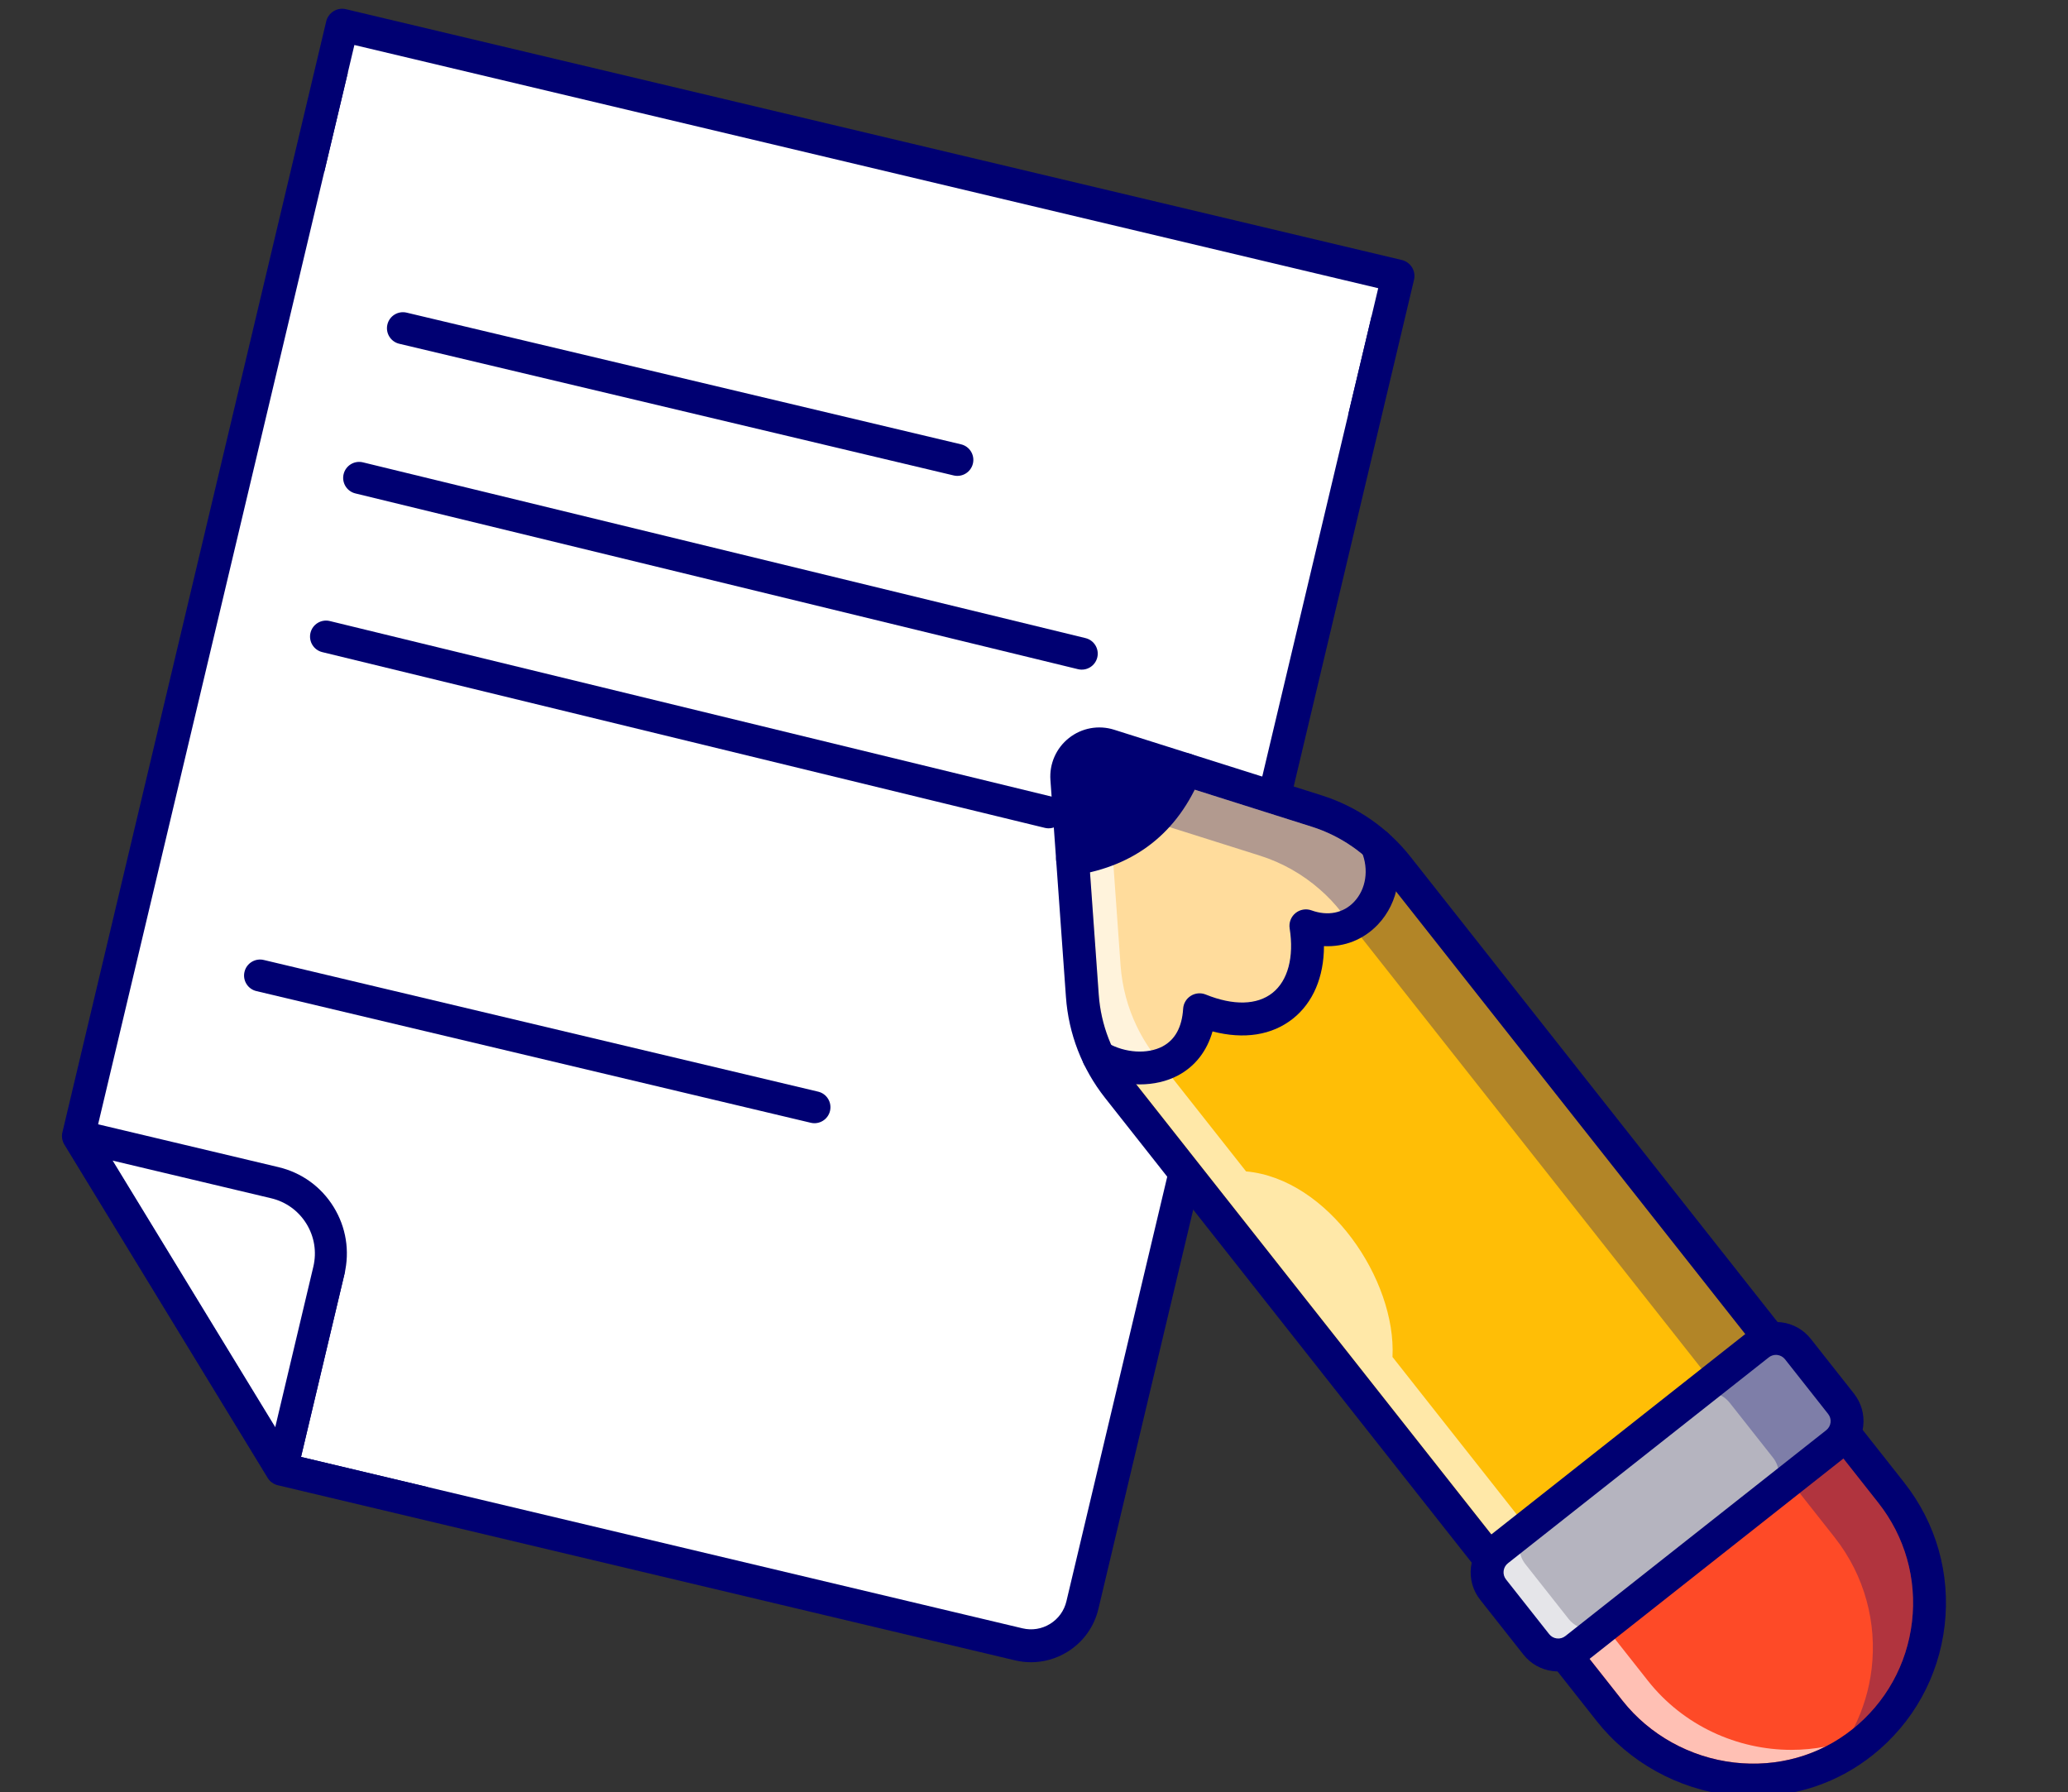 <?xml version="1.0" encoding="UTF-8" standalone="no"?>
<!DOCTYPE svg PUBLIC "-//W3C//DTD SVG 1.1//EN" "http://www.w3.org/Graphics/SVG/1.1/DTD/svg11.dtd">
<svg width="100%" height="100%" viewBox="0 0 262 227" version="1.1" xmlns="http://www.w3.org/2000/svg" xmlns:xlink="http://www.w3.org/1999/xlink" xml:space="preserve" xmlns:serif="http://www.serif.com/" style="fill-rule:evenodd;clip-rule:evenodd;stroke-linejoin:round;stroke-miterlimit:2;">
    <rect x="0" y="0" width="262" height="227" fill="#333333" stroke="none"/>
    <g transform="matrix(0.09,0,0,0.09,118.745,101.252)">
        <g transform="matrix(1.286,0,0,1.286,-2988.65,-2559.09)">
            <path d="M1672.6,1142.73L1383.87,2358.5L1606.35,2723.17L2413.16,2914.78C2444.28,2922.17 2475.48,2902.94 2482.87,2871.82L2828.33,1417.21L1672.6,1142.73Z" style="fill:white;fill-rule:nonzero;"/>
        </g>
        <g transform="matrix(1.286,0,0,1.286,-2988.65,-2559.09)">
            <path d="M1607.94,2720.98L2413.74,2912.35C2428.13,2915.76 2443,2913.38 2455.6,2905.61C2468.2,2897.85 2477.02,2885.65 2480.44,2871.25L2825.32,1419.06L1674.46,1145.74L1386.54,2358.07L1607.94,2720.98ZM2426.66,2918.87C2421.97,2918.87 2417.26,2918.32 2412.58,2917.21L1604.76,2725.36L1381.2,2358.92L1381.44,2357.92L1670.75,1139.72L1673.18,1140.3L2831.34,1415.35L2830.76,1417.78L2485.31,2872.4C2481.58,2888.1 2471.96,2901.41 2458.23,2909.87C2448.58,2915.81 2437.71,2918.87 2426.66,2918.87Z" style="fill:rgb(0,0,114);fill-rule:nonzero;"/>
        </g>
        <g transform="matrix(1.286,0,0,1.286,-2988.65,-2559.09)">
            <path d="M1617.81,2707.39L2417.32,2897.27C2427.69,2899.73 2438.4,2898.01 2447.47,2892.42C2456.55,2886.83 2462.9,2878.04 2465.36,2867.66L2806.66,1430.56L1685.95,1164.4L1403.09,2355.45L1617.81,2707.39ZM2426.69,2934.37C2420.8,2934.37 2414.87,2933.68 2409,2932.29L1602.19,2740.68C1597.52,2739.57 1593.49,2736.64 1590.99,2732.55L1368.51,2367.87C1366.03,2363.82 1365.26,2358.96 1366.36,2354.34L1655.09,1138.57C1656.19,1133.93 1659.1,1129.91 1663.16,1127.41C1667.22,1124.9 1672.12,1124.12 1676.76,1125.22L2832.49,1399.69C2837.14,1400.8 2841.15,1403.7 2843.65,1407.76C2846.16,1411.83 2846.94,1416.72 2845.84,1421.36L2500.38,2875.98C2495.7,2895.71 2483.61,2912.43 2466.36,2923.06C2454.23,2930.53 2440.58,2934.37 2426.69,2934.37Z" style="fill:rgb(0,0,114);fill-rule:nonzero;"/>
        </g>
        <g transform="matrix(1.286,0,0,1.286,-2988.65,-2559.09)">
            <path d="M1420.68,2385.23L1599.15,2677.77L1641.01,2501.49C1644.85,2485.32 1642.16,2468.63 1633.45,2454.48C1624.73,2440.34 1611.03,2430.43 1594.86,2426.59L1420.68,2385.23ZM1606.35,2740.67C1600.31,2740.67 1594.62,2737.55 1591.41,2732.29L1368.93,2367.61C1365.25,2361.58 1365.56,2353.93 1369.71,2348.21C1373.86,2342.5 1381.04,2339.85 1387.91,2341.47L1602.95,2392.54C1628.21,2398.54 1649.63,2414.02 1663.25,2436.13C1676.87,2458.23 1681.06,2484.32 1675.06,2509.58L1623.38,2727.21C1621.74,2734.11 1616.1,2739.34 1609.09,2740.46C1608.18,2740.6 1607.26,2740.67 1606.35,2740.67Z" style="fill:rgb(0,0,114);fill-rule:nonzero;"/>
        </g>
        <g transform="matrix(1.286,0,0,1.286,-2988.65,-2559.09)">
            <path d="M1762.15,2760.03L1688.25,2742.03L1623.6,2726.28L1627.54,2709.7L1766.28,2742.65L1762.15,2760.03Z" style="fill:rgb(0,0,114);fill-rule:nonzero;"/>
        </g>
        <g transform="matrix(1.286,0,0,1.286,-2988.65,-2559.09)">
            <path d="M1623.6,2726.28L1610.85,2723.18L1628.8,2644.63L1661.3,2502.68L1675.82,2506.13C1675.59,2507.28 1675.34,2508.43 1675.06,2509.58L1627.54,2709.7L1623.6,2726.28Z" style="fill:rgb(0,0,114);fill-rule:nonzero;"/>
        </g>
        <g transform="matrix(1.286,0,0,1.286,-2988.65,-2559.09)">
            <path d="M2786.08,1571.95L2773.78,1569.03L2799.48,1460.8L2811.79,1463.73L2786.08,1571.95ZM1653.07,1302.87L1635.56,1298.71L1661.26,1190.49L1678.77,1194.65L1653.07,1302.87Z" style="fill:rgb(0,0,114);fill-rule:nonzero;"/>
        </g>
        <g transform="matrix(1.286,0,0,1.286,-2988.65,-2559.09)">
            <path d="M1735.06,1491.37L2341.94,1635.49C2351.34,1637.73 2360.77,1631.91 2363.01,1622.51C2365.24,1613.11 2359.43,1603.67 2350.02,1601.44L1743.15,1457.31C1733.74,1455.08 1724.31,1460.89 1722.08,1470.3C1719.84,1479.7 1725.65,1489.13 1735.06,1491.37Z" style="fill:rgb(0,0,114);fill-rule:nonzero;"/>
        </g>
        <g transform="matrix(1.286,0,0,1.286,-2988.65,-2559.09)">
            <path d="M1578.64,2199.84L2185.52,2343.96C2194.92,2346.2 2204.36,2340.38 2206.59,2330.98C2208.82,2321.58 2203.01,2312.14 2193.61,2309.91L1586.73,2165.78C1577.32,2163.55 1567.89,2169.36 1565.66,2178.77C1563.42,2188.17 1569.24,2197.6 1578.64,2199.84Z" style="fill:rgb(0,0,114);fill-rule:nonzero;"/>
        </g>
        <g transform="matrix(1.286,0,0,1.286,-2988.65,-2559.09)">
            <path d="M1687.03,1655.17L2478.01,1847.53C2487.4,1849.81 2496.86,1844.05 2499.15,1834.66C2501.43,1825.27 2495.67,1815.8 2486.28,1813.52L1695.3,1621.16C1685.91,1618.88 1676.44,1624.64 1674.16,1634.03C1671.87,1643.42 1677.64,1652.89 1687.03,1655.17Z" style="fill:rgb(0,0,114);fill-rule:nonzero;"/>
        </g>
        <g transform="matrix(1.286,0,0,1.286,-2988.65,-2559.09)">
            <path d="M1650.77,1828.85L2441.75,2021.2C2451.14,2023.48 2460.6,2017.72 2462.89,2008.33C2465.17,1998.94 2459.41,1989.48 2450.02,1987.19L1659.04,1794.84C1649.65,1792.56 1640.19,1798.32 1637.9,1807.71C1635.62,1817.1 1641.38,1826.56 1650.77,1828.85Z" style="fill:rgb(0,0,114);fill-rule:nonzero;"/>
        </g>
        <g transform="matrix(1.286,0,0,1.286,-2988.65,-2559.09)">
            <path d="M3368.18,2748.75L2827.91,2064.04C2821,2055.28 2813.34,2047.19 2805.01,2039.94L2804.98,2039.9C2785.95,2023.13 2763.56,2010.42 2739.13,2002.69L2596,1957.48L2512.2,1930.94C2488.13,1923.37 2464.03,1942.38 2465.8,1967.55L2472.08,2055.26L2482.77,2204.97C2484.47,2228.28 2490.56,2250.93 2500.6,2271.73L2500.63,2271.76C2506.38,2283.73 2513.48,2295.07 2521.78,2305.59L3059.92,2987.59C3126.76,3072.3 3252.57,3089.2 3336.87,3021.85C3378.54,2988.53 3402.98,2941.6 3408.78,2892.38C3414.59,2842.83 3401.54,2791.02 3368.18,2748.75Z" style="fill:rgb(255,190,6);fill-rule:nonzero;"/>
        </g>
        <g transform="matrix(1.286,0,0,1.286,-2988.65,-2559.09)">
            <path d="M3368.18,2748.75L3318.81,2686.18L3012.69,2927.73L3059.92,2987.59C3126.76,3072.3 3252.57,3089.2 3336.87,3021.85C3378.54,2988.53 3402.98,2941.6 3408.78,2892.38C3414.59,2842.83 3401.54,2791.02 3368.18,2748.75Z" style="fill:rgb(254,74,39);fill-rule:nonzero;"/>
        </g>
        <g transform="matrix(1.286,0,0,1.286,-2988.65,-2559.09)">
            <path d="M3016.2,2928.15L3061.88,2986.04C3094.01,3026.76 3142.36,3053.56 3194.53,3059.55C3245.89,3065.44 3295.92,3051.36 3335.31,3019.89C3375.12,2988.06 3400.33,2942.67 3406.3,2892.08C3412.28,2840.99 3398.05,2790.64 3366.22,2750.3L3318.4,2689.69L3016.2,2928.15ZM3217.41,3065.86C3209.64,3065.86 3201.82,3065.42 3193.96,3064.51C3140.48,3058.37 3090.91,3030.9 3057.96,2989.14L3009.18,2927.32L3319.23,2682.67L3370.15,2747.2C3402.8,2788.59 3417.41,2840.25 3411.26,2892.67C3405.14,2944.57 3379.28,2991.13 3338.44,3023.8C3304.02,3051.3 3261.73,3065.86 3217.41,3065.86Z" style="fill:rgb(0,0,114);fill-rule:nonzero;"/>
        </g>
        <g transform="matrix(1.286,0,0,1.286,-2988.65,-2559.09)">
            <path d="M2805.01,2039.94L2804.98,2039.9C2785.95,2023.13 2763.56,2010.42 2739.13,2002.69L2596,1957.48L2512.2,1930.94C2488.13,1923.37 2464.03,1942.38 2465.8,1967.55L2472.08,2055.26L2482.77,2204.97C2484.47,2228.28 2490.56,2250.93 2500.6,2271.73L2500.63,2271.76C2540.31,2295.17 2606.89,2288.74 2611.08,2220.28C2689.06,2251.87 2739.62,2205.6 2727.51,2128.42C2784.15,2148.87 2827.28,2092.87 2805.01,2039.94Z" style="fill:rgb(255,220,156);fill-rule:nonzero;"/>
        </g>
        <g transform="matrix(1.286,0,0,1.286,-2988.65,-2559.09)">
            <path d="M2502.71,2269.82C2526.46,2283.53 2556.53,2285.17 2577.79,2273.87C2596.24,2264.07 2606.81,2245.48 2608.37,2220.11L2608.6,2216.33L2612.11,2217.76C2647.67,2232.17 2679.04,2230.76 2700.41,2213.8C2721.74,2196.87 2730.64,2165.91 2724.82,2128.84L2724.1,2124.29L2728.43,2125.86C2751.93,2134.33 2775.42,2129.44 2791.28,2112.74C2808.6,2094.5 2813.06,2066.57 2802.7,2041.47C2784.09,2025.16 2762.32,2012.88 2738.3,2005.29L2511.37,1933.54C2500.78,1930.19 2489.71,1932.23 2481,1939.1C2472.29,1945.98 2467.74,1956.28 2468.52,1967.36L2485.48,2204.78C2487.14,2227.47 2492.94,2249.35 2502.71,2269.82ZM2545.66,2286.76C2529.89,2286.76 2513.45,2282.49 2499.25,2274.11L2498.15,2272.91C2487.87,2251.61 2481.78,2228.82 2480.05,2205.17L2463.09,1967.74C2462.19,1955.02 2467.63,1942.72 2477.63,1934.83C2487.62,1926.94 2500.86,1924.51 2513.01,1928.34L2739.95,2000.09C2764.76,2007.94 2787.25,2020.65 2806.78,2037.86L2807.52,2038.88C2818.97,2066.1 2814.15,2096.56 2795.23,2116.49C2778.8,2133.79 2754.99,2139.58 2730.82,2132.38C2735.58,2169.5 2725.84,2200.57 2703.79,2218.07C2681.52,2235.74 2649.57,2237.86 2613.51,2224.16C2610.43,2256.18 2593.92,2271.47 2580.35,2278.68C2570.16,2284.09 2558.12,2286.76 2545.66,2286.76Z" style="fill:rgb(57,0,117);fill-rule:nonzero;"/>
        </g>
        <g transform="matrix(1.286,0,0,1.286,-2988.65,-2559.09)">
            <path d="M3327.11,3006.59C3337.52,2986.03 3344.13,2963.9 3346.8,2941.28C3352.61,2891.73 3339.56,2839.93 3306.21,2797.65L3258.38,2737.05L3306.24,2699.29L3354.06,2759.89C3383.32,2796.99 3396.41,2843.29 3390.91,2890.26C3385.49,2936.18 3362.86,2977.42 3327.11,3006.59Z" style="fill:rgb(177,52,62);fill-rule:nonzero;"/>
        </g>
        <g transform="matrix(1.286,0,0,1.286,-2988.65,-2559.09)">
            <path d="M3170.11,2625.18L2778.56,2128.95C2784.66,2125.87 2790.28,2121.7 2795.23,2116.49C2806,2105.15 2812.2,2090.38 2813.43,2074.75C2813.55,2074.89 2813.66,2075.03 2813.78,2075.18L3217.97,2587.42L3170.11,2625.18Z" style="fill:rgb(178,133,39);fill-rule:nonzero;"/>
        </g>
        <g transform="matrix(1.286,0,0,1.286,-2988.65,-2559.09)">
            <path d="M2775.1,2124.57L2765.93,2112.94C2759.02,2104.19 2751.36,2096.09 2743.03,2088.84L2743,2088.8C2723.97,2072.04 2701.58,2059.32 2677.15,2051.6L2534.02,2006.39L2512.34,1999.52L2508.7,1948.73L2733.69,2019.87C2762.68,2029.03 2788.28,2045.76 2808.22,2068.5C2808.32,2085.04 2802.5,2100.92 2791.28,2112.74C2786.51,2117.77 2781.05,2121.72 2775.1,2124.57Z" style="fill:rgb(178,154,143);fill-rule:nonzero;"/>
        </g>
        <g transform="matrix(1.286,0,0,1.286,-2988.65,-2559.09)">
            <path d="M2778.56,2128.95L2775.1,2124.57C2781.05,2121.72 2786.51,2117.77 2791.28,2112.74C2802.5,2100.92 2808.32,2085.04 2808.22,2068.5C2810,2070.53 2811.74,2072.62 2813.43,2074.75C2812.2,2090.38 2806,2105.15 2795.23,2116.49C2790.28,2121.7 2784.66,2125.87 2778.56,2128.95Z" style="fill:rgb(40,0,116);fill-rule:nonzero;"/>
        </g>
        <g transform="matrix(1.286,0,0,1.286,-2988.65,-2559.09)">
            <path d="M3217.38,3045.37C3210.41,3045.37 3203.37,3044.97 3196.3,3044.16C3148.21,3038.63 3103.65,3013.95 3074.05,2976.44L3028.36,2918.55L3056.12,2896.65L3101.8,2954.55C3140.78,3003.94 3199.82,3030.28 3258.99,3030.28C3271.44,3030.28 3283.9,3029.11 3296.17,3026.75C3272.01,3038.99 3245.16,3045.37 3217.38,3045.37Z" style="fill:rgb(255,192,180);fill-rule:nonzero;"/>
        </g>
        <g transform="matrix(1.286,0,0,1.286,-2988.65,-2559.09)">
            <path d="M2940.09,2806.68L2535.9,2294.44C2533.53,2291.43 2531.28,2288.36 2529.13,2285.22C2534.64,2286.25 2540.19,2286.76 2545.66,2286.76C2554.69,2286.76 2563.5,2285.36 2571.54,2282.53L2662,2397.17C2752.03,2405.36 2826.62,2515.79 2822.28,2600.29L2967.85,2784.78L2940.09,2806.68Z" style="fill:rgb(255,232,168);fill-rule:nonzero;"/>
        </g>
        <g transform="matrix(1.286,0,0,1.286,-2988.65,-2559.09)">
            <path d="M2545.64,2281.35C2538.79,2281.35 2531.8,2280.48 2524.94,2278.77C2510.95,2256.13 2502.66,2230.51 2500.74,2203.68L2485.53,1991.03L2512.34,1999.52L2513.97,2022.21L2524.65,2171.93C2526.35,2195.23 2532.44,2217.88 2542.48,2238.68L2542.52,2238.72C2548.26,2250.68 2555.36,2262.02 2563.66,2272.54L2567.97,2277.99C2560.97,2280.24 2553.4,2281.35 2545.64,2281.35Z" style="fill:rgb(255,243,220);fill-rule:nonzero;"/>
        </g>
        <g transform="matrix(1.286,0,0,1.286,-2988.65,-2559.09)">
            <path d="M2545.66,2286.76C2540.19,2286.76 2534.64,2286.25 2529.13,2285.22C2527.68,2283.1 2526.28,2280.95 2524.94,2278.77C2531.8,2280.48 2538.79,2281.35 2545.64,2281.35C2553.4,2281.35 2560.97,2280.24 2567.97,2277.99L2571.54,2282.53C2563.5,2285.36 2554.69,2286.76 2545.66,2286.76Z" style="fill:rgb(186,166,207);fill-rule:nonzero;"/>
        </g>
        <g transform="matrix(1.286,0,0,1.286,-2988.65,-2559.09)">
            <path d="M2512.34,1999.52L2485.53,1991.03L2483.76,1966.25C2483.33,1960.31 2485.77,1954.79 2490.45,1951.1C2493.65,1948.57 2497.44,1947.27 2501.33,1947.27C2503.13,1947.27 2504.95,1947.55 2506.75,1948.11L2508.7,1948.73L2512.34,1999.52Z" style="fill:rgb(228,220,216);fill-rule:nonzero;"/>
        </g>
        <g transform="matrix(1.286,0,0,1.286,-2988.65,-2559.09)">
            <path d="M2501.33,1947.27C2497.44,1947.27 2493.65,1948.57 2490.45,1951.1C2485.77,1954.79 2483.33,1960.31 2483.76,1966.25L2500.74,2203.68C2503.11,2236.91 2515.27,2268.29 2535.9,2294.44L3074.05,2976.44C3103.65,3013.95 3148.21,3038.63 3196.3,3044.16C3243.58,3049.6 3289.49,3036.66 3325.64,3007.78C3362.24,2978.54 3385.42,2936.81 3390.91,2890.26C3396.41,2843.29 3383.32,2796.99 3354.06,2759.89L2813.78,2075.18C2793.14,2049.03 2765.45,2029.9 2733.69,2019.87L2506.75,1948.11C2504.95,1947.55 2503.13,1947.27 2501.33,1947.27ZM3217.43,3081.37C3209.07,3081.37 3200.65,3080.89 3192.2,3079.92C3134.65,3073.31 3081.28,3043.72 3045.79,2998.74L2507.65,2316.73C2482.53,2284.9 2467.73,2246.7 2464.83,2206.25L2447.85,1968.82C2446.58,1951.06 2454.17,1933.87 2468.16,1922.83C2482.14,1911.8 2500.62,1908.42 2517.61,1913.8L2744.54,1985.55C2783.2,1997.76 2816.91,2021.05 2842.03,2052.88L3382.31,2737.6C3417.53,2782.23 3433.28,2837.94 3426.66,2894.47C3420.05,2950.49 3392.16,3000.71 3348.11,3035.9C3310.92,3065.62 3265.25,3081.37 3217.43,3081.37Z" style="fill:rgb(0,0,114);fill-rule:nonzero;"/>
        </g>
        <g transform="matrix(1.286,0,0,1.286,-2988.65,-2559.09)">
            <path d="M3223.06,2586.59L2937.5,2811.91C2924.23,2822.38 2921.96,2841.64 2932.43,2854.92L2979.66,2914.78C2990.14,2928.06 3009.4,2930.33 3022.68,2919.85L3308.24,2694.53C3321.51,2684.05 3323.78,2664.79 3313.31,2651.52L3266.07,2591.66C3255.6,2578.38 3236.34,2576.11 3223.06,2586.59Z" style="fill:rgb(181,180,191);fill-rule:nonzero;"/>
        </g>
        <g transform="matrix(1.286,0,0,1.286,-2988.65,-2559.09)">
            <path d="M3241.98,2582.5C3235.69,2582.5 3229.62,2584.59 3224.61,2588.55L2939.05,2813.87C2933.15,2818.52 2929.42,2825.2 2928.54,2832.66C2927.66,2840.12 2929.74,2847.47 2934.4,2853.37L2981.63,2913.23C2986.28,2919.13 2992.95,2922.86 3000.41,2923.74C3007.88,2924.63 3015.23,2922.54 3021.13,2917.89L3306.69,2692.56C3312.59,2687.91 3316.32,2681.24 3317.2,2673.78C3318.08,2666.32 3316,2658.96 3311.34,2653.06L3264.11,2593.21C3259.46,2587.31 3252.79,2583.57 3245.33,2582.69C3244.21,2582.56 3243.09,2582.5 3241.98,2582.5ZM3003.77,2928.94C3002.46,2928.94 3001.15,2928.86 2999.83,2928.71C2991.04,2927.67 2983.18,2923.27 2977.7,2916.33L2930.47,2856.47C2924.99,2849.52 2922.54,2840.86 2923.58,2832.07C2924.61,2823.28 2929.01,2815.43 2935.96,2809.94L3221.51,2584.62C3228.46,2579.14 3237.13,2576.7 3245.91,2577.73C3254.7,2578.77 3262.56,2583.16 3268.04,2590.11L3315.27,2649.97C3320.75,2656.91 3323.2,2665.58 3322.16,2674.36C3321.13,2683.15 3316.73,2691.01 3309.78,2696.49L3024.22,2921.81C3018.32,2926.47 3011.18,2928.94 3003.77,2928.94Z" style="fill:rgb(0,0,114);fill-rule:nonzero;"/>
        </g>
        <g transform="matrix(1.286,0,0,1.286,-2988.65,-2559.09)">
            <path d="M3241.65,2743.88C3247.27,2733.46 3246.54,2720.27 3238.74,2710.38L3191.48,2650.48C3185.44,2642.83 3176.48,2638.84 3167.44,2638.84C3164.8,2638.84 3162.16,2639.18 3159.58,2639.86L3224.61,2588.55C3229.62,2584.59 3235.69,2582.5 3241.98,2582.5C3243.09,2582.5 3244.21,2582.56 3245.33,2582.69C3252.79,2583.57 3259.46,2587.31 3264.11,2593.21L3311.34,2653.06C3316,2658.96 3318.08,2666.32 3317.2,2673.78C3316.32,2681.24 3312.59,2687.91 3306.69,2692.56L3241.65,2743.88Z" style="fill:rgb(126,126,168);fill-rule:nonzero;"/>
        </g>
        <g transform="matrix(1.286,0,0,1.286,-2988.65,-2559.09)">
            <path d="M3233.68,2753.36C3237.06,2750.69 3239.73,2747.45 3241.65,2743.88L3306.69,2692.56C3312.59,2687.91 3316.32,2681.24 3317.2,2673.78C3318.08,2666.32 3316,2658.96 3311.34,2653.06L3264.11,2593.21C3259.46,2587.31 3252.79,2583.57 3245.33,2582.69C3244.21,2582.56 3243.09,2582.5 3241.98,2582.5C3235.69,2582.5 3229.62,2584.59 3224.61,2588.55L3159.58,2639.86C3155.66,2640.9 3151.89,2642.75 3148.5,2645.42L3223.08,2586.57C3228.7,2582.14 3235.38,2579.99 3242.02,2579.99C3251.06,2579.99 3260.02,2583.98 3266.06,2591.64L3313.32,2651.54C3323.79,2664.8 3321.52,2684.04 3308.26,2694.51L3233.68,2753.36Z" style="fill:rgb(0,0,114);fill-rule:nonzero;"/>
        </g>
        <g transform="matrix(1.286,0,0,1.286,-2988.65,-2559.09)">
            <path d="M3003.77,2923.94C3002.66,2923.94 3001.54,2923.88 3000.41,2923.74C2992.95,2922.86 2986.28,2919.13 2981.63,2913.23L2934.4,2853.37C2929.74,2847.47 2927.66,2840.12 2928.54,2832.66C2929.42,2825.2 2933.15,2818.52 2939.05,2813.87L2964.83,2793.52C2959.22,2803.94 2959.95,2817.14 2967.74,2827.02L3015.01,2886.92C3021.05,2894.58 3030,2898.57 3039.05,2898.57C3041.69,2898.57 3044.33,2898.23 3046.91,2897.54L3021.13,2917.89C3016.12,2921.84 3010.06,2923.94 3003.77,2923.94Z" style="fill:rgb(229,229,233);fill-rule:nonzero;"/>
        </g>
        <g transform="matrix(1.286,0,0,1.286,-2988.65,-2559.09)">
            <path d="M3003.72,2926.44C2994.68,2926.44 2985.72,2922.45 2979.68,2914.8L2932.42,2854.9C2921.95,2841.63 2924.22,2822.39 2937.48,2811.92L2972.81,2784.05C2969.43,2786.72 2966.76,2789.96 2964.83,2793.52L2939.05,2813.87C2933.15,2818.52 2929.42,2825.2 2928.54,2832.66C2927.66,2840.12 2929.74,2847.47 2934.4,2853.37L2981.63,2913.23C2986.28,2919.13 2992.95,2922.86 3000.41,2923.74C3001.54,2923.88 3002.66,2923.94 3003.77,2923.94C3010.06,2923.94 3016.12,2921.84 3021.13,2917.89L3046.91,2897.54C3050.83,2896.5 3054.6,2894.66 3057.98,2891.99L3022.66,2919.87C3017.04,2924.3 3010.36,2926.44 3003.72,2926.44Z" style="fill:rgb(166,166,206);fill-rule:nonzero;"/>
        </g>
        <g transform="matrix(1.286,0,0,1.286,-2988.65,-2559.09)">
            <path d="M3223.06,2586.58L3223.11,2586.58L3223.06,2586.58ZM3242.01,2598C3239.19,2598 3236.46,2598.94 3234.21,2600.71L2948.65,2826.04C2946,2828.13 2944.33,2831.12 2943.93,2834.47C2943.54,2837.82 2944.47,2841.12 2946.56,2843.77L2993.79,2903.63C2995.89,2906.28 2998.88,2907.96 3002.23,2908.35C3005.57,2908.73 3008.88,2907.81 3011.53,2905.72L3297.09,2680.4C3299.74,2678.31 3301.41,2675.31 3301.81,2671.96C3302.2,2668.62 3301.27,2665.31 3299.18,2662.67L3251.95,2602.8C3249.85,2600.16 3246.86,2598.48 3243.51,2598.08C3243.01,2598.02 3242.51,2598 3242.01,2598ZM3003.8,2944.44C3001.88,2944.44 2999.95,2944.33 2998.01,2944.1C2985.11,2942.58 2973.58,2936.13 2965.53,2925.92L2918.3,2866.07C2910.26,2855.88 2906.66,2843.16 2908.18,2830.26C2909.71,2817.36 2916.16,2805.82 2926.35,2797.78L3211.91,2572.45C3222.11,2564.41 3234.83,2560.8 3247.73,2562.34C3260.63,2563.86 3272.16,2570.31 3280.21,2580.51L3327.44,2640.37C3335.48,2650.56 3339.08,2663.28 3337.55,2676.18C3336.03,2689.08 3329.58,2700.61 3319.39,2708.66L3033.83,2933.98C3025.16,2940.82 3014.67,2944.44 3003.8,2944.44Z" style="fill:rgb(0,0,114);fill-rule:nonzero;"/>
        </g>
        <g transform="matrix(1.286,0,0,1.286,-2988.65,-2559.09)">
            <path d="M2545.69,2301.96C2527.17,2301.96 2507.99,2297 2491.49,2287.27C2489.65,2286.18 2488.01,2284.77 2486.66,2283.11C2480.4,2275.4 2481.55,2264.04 2489.27,2257.78C2495.49,2252.72 2504.05,2252.49 2510.42,2256.64C2529.48,2267.59 2554.12,2269.14 2570.63,2260.38C2584.32,2253.1 2591.89,2239.24 2593.12,2219.18C2593.47,2213.4 2596.59,2208.14 2601.49,2205.06C2606.39,2201.97 2612.47,2201.42 2617.84,2203.6C2648.09,2215.85 2674.04,2215.23 2690.91,2201.84C2707.81,2188.42 2714.67,2162.68 2709.73,2131.21C2708.74,2124.92 2711.14,2118.58 2716.05,2114.53C2720.96,2110.49 2727.64,2109.33 2733.62,2111.49C2751.51,2117.95 2768.48,2114.57 2780.2,2102.22C2793.38,2088.35 2796.64,2066.8 2788.56,2047.26C2785.32,2040.01 2787.19,2031.2 2793.64,2025.95C2801.36,2019.68 2812.67,2020.83 2818.95,2028.55L2818.98,2028.59C2820.05,2029.91 2820.94,2031.38 2821.6,2032.96C2835.41,2065.77 2829.4,2102.68 2806.31,2127.01C2790.6,2143.55 2769.65,2151.72 2747.28,2150.64C2747.22,2184.34 2735.36,2212.51 2713.28,2230.03C2690.38,2248.21 2659.67,2252.95 2625.3,2243.97C2619.19,2265.51 2606.2,2282.24 2587.51,2292.17C2575.18,2298.72 2560.65,2301.96 2545.69,2301.96Z" style="fill:rgb(0,0,114);fill-rule:nonzero;"/>
        </g>
        <g transform="matrix(1.286,0,0,1.286,-2988.65,-2559.09)">
            <path d="M2472.04,2073.25C2463.32,2073.25 2455.65,2066.89 2454.28,2058C2452.76,2048.17 2459.49,2038.98 2469.32,2037.46C2522.86,2029.19 2558.85,2000.79 2579.35,1950.64C2583.11,1941.44 2593.62,1937.01 2602.82,1940.79C2612.02,1944.55 2616.43,1955.06 2612.67,1964.26C2587.34,2026.21 2540.96,2062.81 2474.82,2073.03C2473.88,2073.18 2472.96,2073.25 2472.04,2073.25Z" style="fill:rgb(0,0,114);fill-rule:nonzero;"/>
        </g>
        <g transform="matrix(1.286,0,0,1.286,-2988.65,-2559.09)">
            <path d="M2596,1957.48L2512.18,1930.96C2488.14,1923.35 2464.01,1942.39 2465.81,1967.54L2472.08,2055.26C2531.81,2046.03 2573.14,2013.42 2596,1957.48Z" style="fill:rgb(0,0,114);fill-rule:nonzero;"/>
        </g>
    </g>
</svg>
